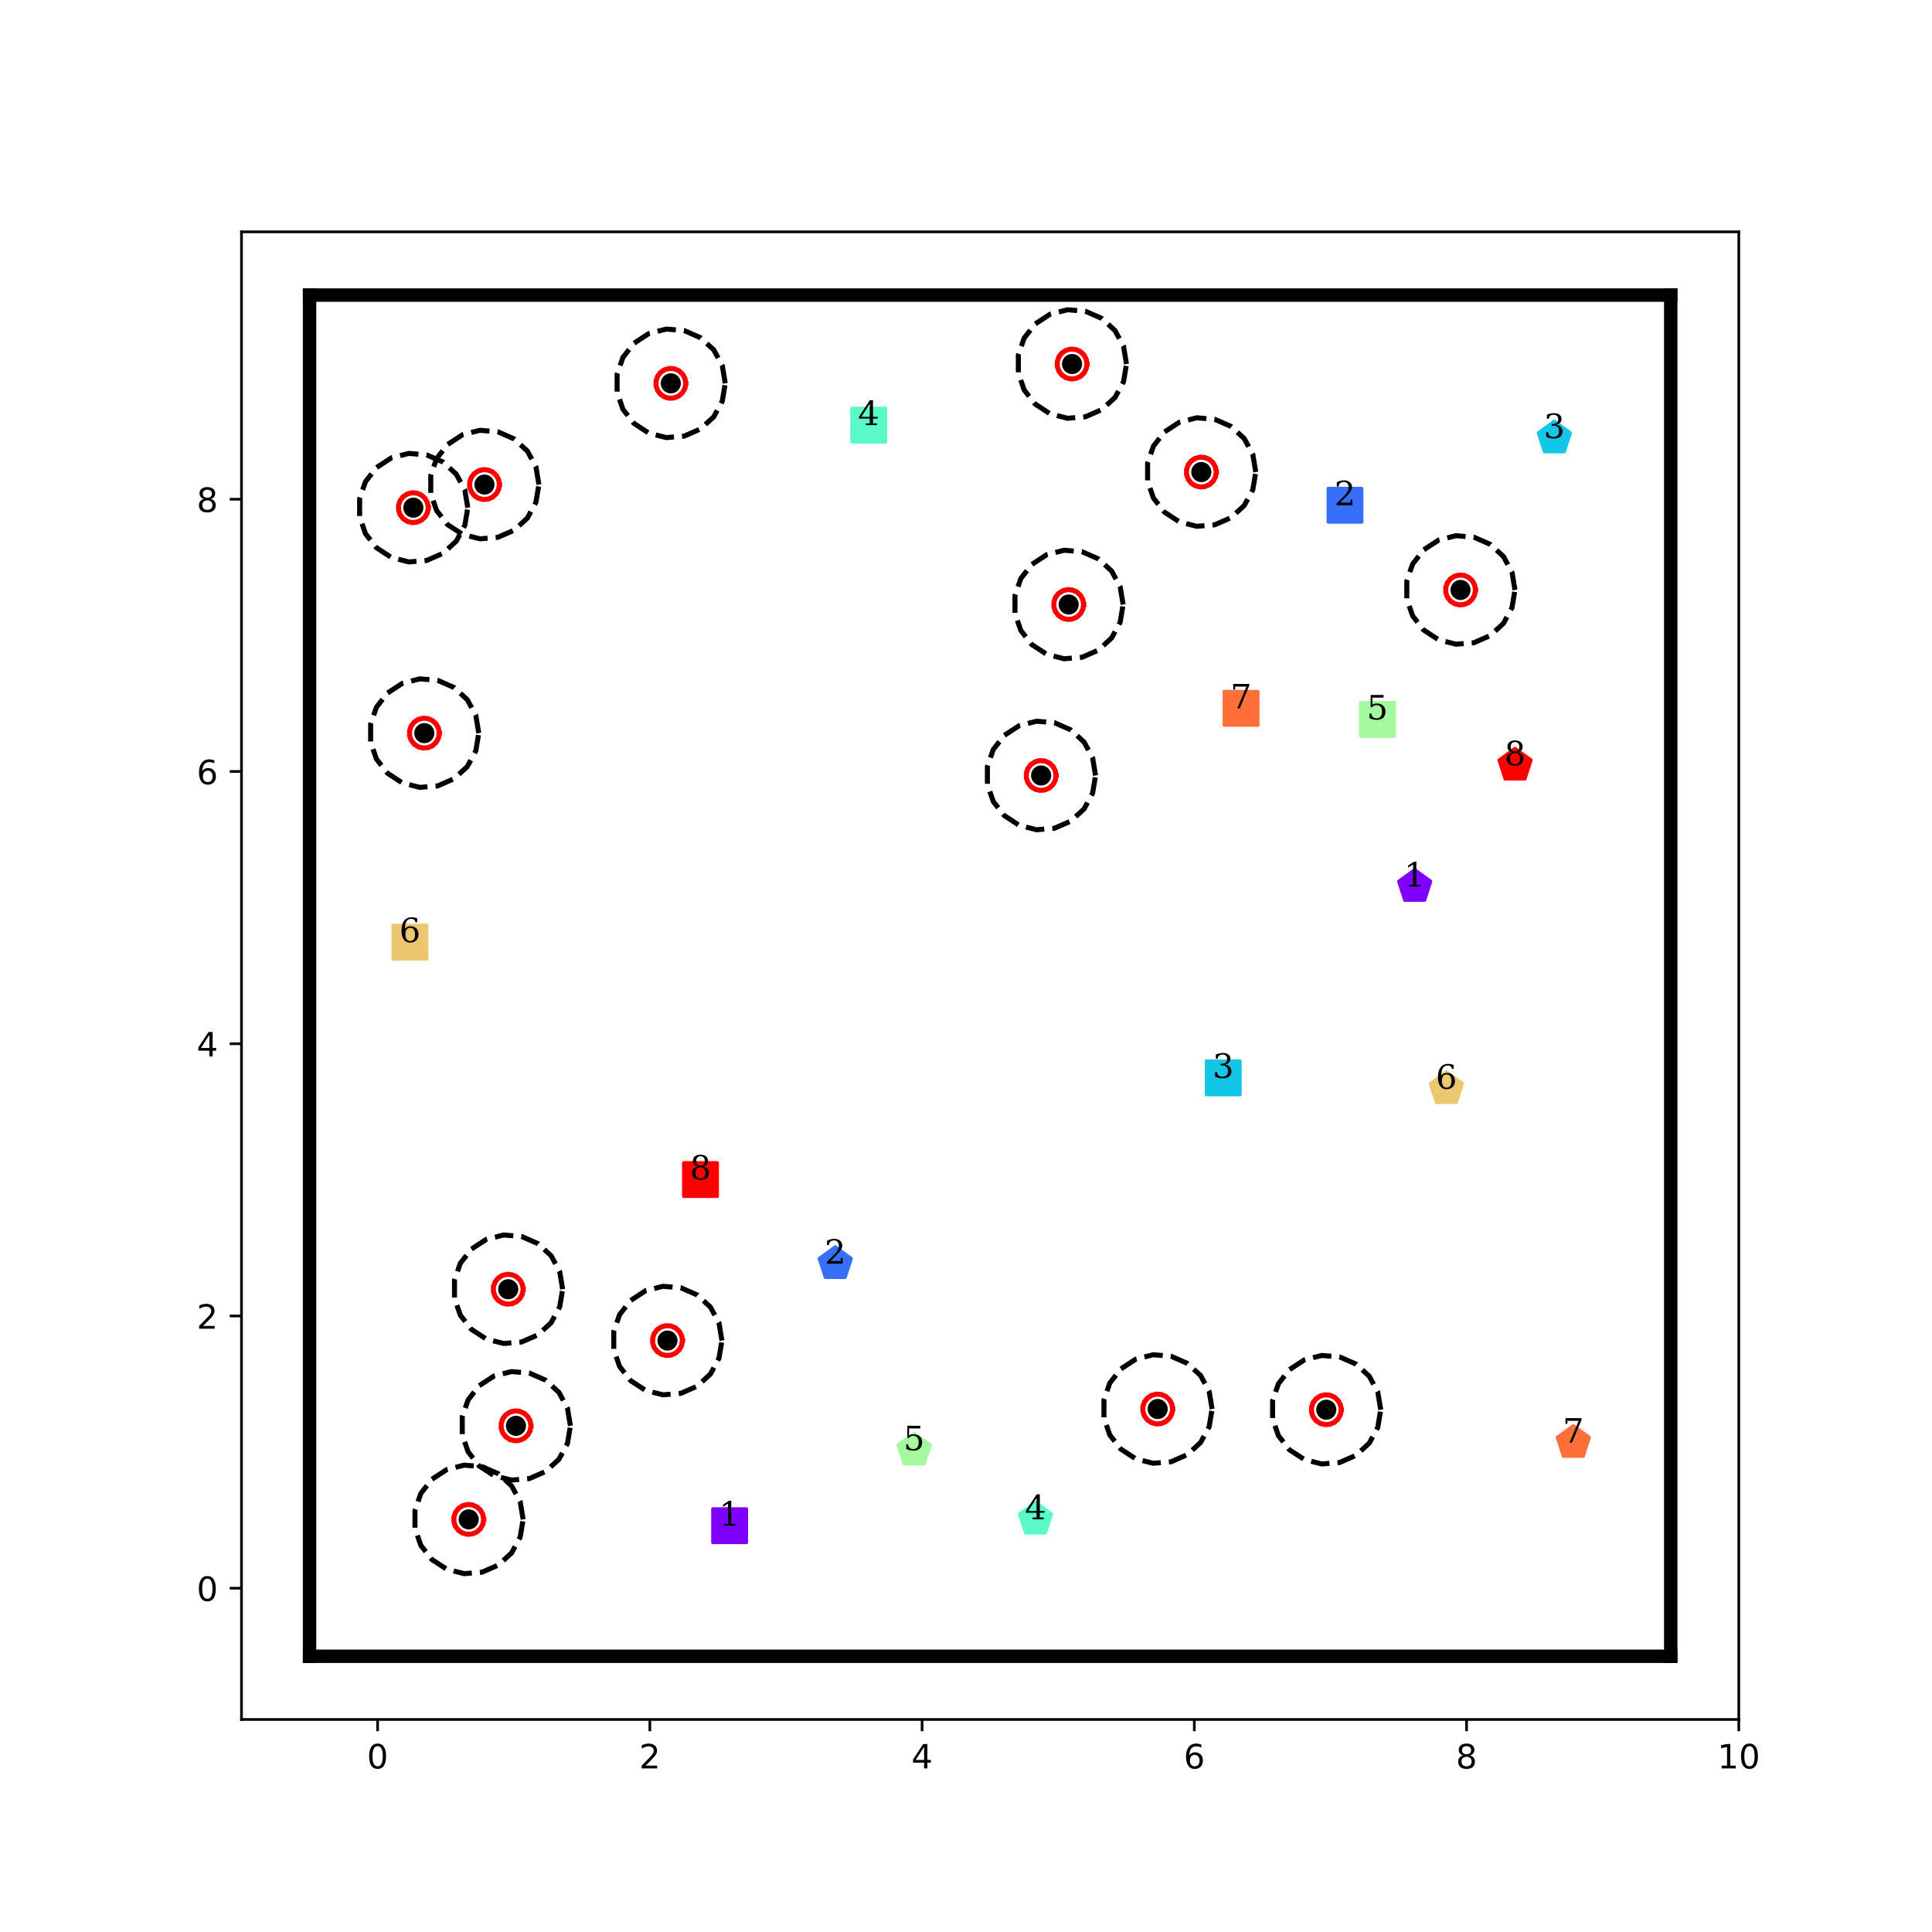 <?xml version="1.0" encoding="utf-8" standalone="no"?>
<!DOCTYPE svg PUBLIC "-//W3C//DTD SVG 1.1//EN"
  "http://www.w3.org/Graphics/SVG/1.1/DTD/svg11.dtd">
<!-- Created with matplotlib (http://matplotlib.org/) -->
<svg height="576pt" version="1.1" viewBox="0 0 576 576" width="576pt" xmlns="http://www.w3.org/2000/svg" xmlns:xlink="http://www.w3.org/1999/xlink">
 <defs>
  <style type="text/css">
*{stroke-linecap:butt;stroke-linejoin:round;}
  </style>
 </defs>
 <g id="figure_1">
  <g id="patch_1">
   <path d="M 0 576 
L 576 576 
L 576 0 
L 0 0 
z
" style="fill:#ffffff;"/>
  </g>
  <g id="axes_1">
   <g id="patch_2">
    <path d="M 72 512.64 
L 518.4 512.64 
L 518.4 69.12 
L 72 69.12 
z
" style="fill:#ffffff;"/>
   </g>
   <g id="matplotlib.axis_1">
    <g id="xtick_1">
     <g id="line2d_1">
      <defs>
       <path d="M 0 0 
L 0 3.5 
" id="m29233fc877" style="stroke:#000000;stroke-width:0.8;"/>
      </defs>
      <g>
       <use style="stroke:#000000;stroke-width:0.8;" x="112.582" xlink:href="#m29233fc877" y="512.64"/>
      </g>
     </g>
     <g id="text_1">
      <!-- 0 -->
      <defs>
       <path d="M 31.781 66.406 
Q 24.172 66.406 20.328 58.906 
Q 16.5 51.422 16.5 36.375 
Q 16.5 21.391 20.328 13.891 
Q 24.172 6.391 31.781 6.391 
Q 39.453 6.391 43.281 13.891 
Q 47.125 21.391 47.125 36.375 
Q 47.125 51.422 43.281 58.906 
Q 39.453 66.406 31.781 66.406 
z
M 31.781 74.219 
Q 44.047 74.219 50.516 64.516 
Q 56.984 54.828 56.984 36.375 
Q 56.984 17.969 50.516 8.266 
Q 44.047 -1.422 31.781 -1.422 
Q 19.531 -1.422 13.062 8.266 
Q 6.594 17.969 6.594 36.375 
Q 6.594 54.828 13.062 64.516 
Q 19.531 74.219 31.781 74.219 
z
" id="DejaVuSans-30"/>
      </defs>
      <g transform="translate(109.401 527.238)scale(0.1 -0.1)">
       <use xlink:href="#DejaVuSans-30"/>
      </g>
     </g>
    </g>
    <g id="xtick_2">
     <g id="line2d_2">
      <g>
       <use style="stroke:#000000;stroke-width:0.8;" x="193.745" xlink:href="#m29233fc877" y="512.64"/>
      </g>
     </g>
     <g id="text_2">
      <!-- 2 -->
      <defs>
       <path d="M 19.188 8.297 
L 53.609 8.297 
L 53.609 0 
L 7.328 0 
L 7.328 8.297 
Q 12.938 14.109 22.625 23.891 
Q 32.328 33.688 34.812 36.531 
Q 39.547 41.844 41.422 45.531 
Q 43.312 49.219 43.312 52.781 
Q 43.312 58.594 39.234 62.25 
Q 35.156 65.922 28.609 65.922 
Q 23.969 65.922 18.812 64.312 
Q 13.672 62.703 7.812 59.422 
L 7.812 69.391 
Q 13.766 71.781 18.938 73 
Q 24.125 74.219 28.422 74.219 
Q 39.75 74.219 46.484 68.547 
Q 53.219 62.891 53.219 53.422 
Q 53.219 48.922 51.531 44.891 
Q 49.859 40.875 45.406 35.406 
Q 44.188 33.984 37.641 27.219 
Q 31.109 20.453 19.188 8.297 
z
" id="DejaVuSans-32"/>
      </defs>
      <g transform="translate(190.564 527.238)scale(0.1 -0.1)">
       <use xlink:href="#DejaVuSans-32"/>
      </g>
     </g>
    </g>
    <g id="xtick_3">
     <g id="line2d_3">
      <g>
       <use style="stroke:#000000;stroke-width:0.8;" x="274.909" xlink:href="#m29233fc877" y="512.64"/>
      </g>
     </g>
     <g id="text_3">
      <!-- 4 -->
      <defs>
       <path d="M 37.797 64.312 
L 12.891 25.391 
L 37.797 25.391 
z
M 35.203 72.906 
L 47.609 72.906 
L 47.609 25.391 
L 58.016 25.391 
L 58.016 17.188 
L 47.609 17.188 
L 47.609 0 
L 37.797 0 
L 37.797 17.188 
L 4.891 17.188 
L 4.891 26.703 
z
" id="DejaVuSans-34"/>
      </defs>
      <g transform="translate(271.728 527.238)scale(0.1 -0.1)">
       <use xlink:href="#DejaVuSans-34"/>
      </g>
     </g>
    </g>
    <g id="xtick_4">
     <g id="line2d_4">
      <g>
       <use style="stroke:#000000;stroke-width:0.8;" x="356.073" xlink:href="#m29233fc877" y="512.64"/>
      </g>
     </g>
     <g id="text_4">
      <!-- 6 -->
      <defs>
       <path d="M 33.016 40.375 
Q 26.375 40.375 22.484 35.828 
Q 18.609 31.297 18.609 23.391 
Q 18.609 15.531 22.484 10.953 
Q 26.375 6.391 33.016 6.391 
Q 39.656 6.391 43.531 10.953 
Q 47.406 15.531 47.406 23.391 
Q 47.406 31.297 43.531 35.828 
Q 39.656 40.375 33.016 40.375 
z
M 52.594 71.297 
L 52.594 62.312 
Q 48.875 64.062 45.094 64.984 
Q 41.312 65.922 37.594 65.922 
Q 27.828 65.922 22.672 59.328 
Q 17.531 52.734 16.797 39.406 
Q 19.672 43.656 24.016 45.922 
Q 28.375 48.188 33.594 48.188 
Q 44.578 48.188 50.953 41.516 
Q 57.328 34.859 57.328 23.391 
Q 57.328 12.156 50.688 5.359 
Q 44.047 -1.422 33.016 -1.422 
Q 20.359 -1.422 13.672 8.266 
Q 6.984 17.969 6.984 36.375 
Q 6.984 53.656 15.188 63.938 
Q 23.391 74.219 37.203 74.219 
Q 40.922 74.219 44.703 73.484 
Q 48.484 72.75 52.594 71.297 
z
" id="DejaVuSans-36"/>
      </defs>
      <g transform="translate(352.891 527.238)scale(0.1 -0.1)">
       <use xlink:href="#DejaVuSans-36"/>
      </g>
     </g>
    </g>
    <g id="xtick_5">
     <g id="line2d_5">
      <g>
       <use style="stroke:#000000;stroke-width:0.8;" x="437.236" xlink:href="#m29233fc877" y="512.64"/>
      </g>
     </g>
     <g id="text_5">
      <!-- 8 -->
      <defs>
       <path d="M 31.781 34.625 
Q 24.75 34.625 20.719 30.859 
Q 16.703 27.094 16.703 20.516 
Q 16.703 13.922 20.719 10.156 
Q 24.75 6.391 31.781 6.391 
Q 38.812 6.391 42.859 10.172 
Q 46.922 13.969 46.922 20.516 
Q 46.922 27.094 42.891 30.859 
Q 38.875 34.625 31.781 34.625 
z
M 21.922 38.812 
Q 15.578 40.375 12.031 44.719 
Q 8.5 49.078 8.5 55.328 
Q 8.5 64.062 14.719 69.141 
Q 20.953 74.219 31.781 74.219 
Q 42.672 74.219 48.875 69.141 
Q 55.078 64.062 55.078 55.328 
Q 55.078 49.078 51.531 44.719 
Q 48 40.375 41.703 38.812 
Q 48.828 37.156 52.797 32.312 
Q 56.781 27.484 56.781 20.516 
Q 56.781 9.906 50.312 4.234 
Q 43.844 -1.422 31.781 -1.422 
Q 19.734 -1.422 13.25 4.234 
Q 6.781 9.906 6.781 20.516 
Q 6.781 27.484 10.781 32.312 
Q 14.797 37.156 21.922 38.812 
z
M 18.312 54.391 
Q 18.312 48.734 21.844 45.562 
Q 25.391 42.391 31.781 42.391 
Q 38.141 42.391 41.719 45.562 
Q 45.312 48.734 45.312 54.391 
Q 45.312 60.062 41.719 63.234 
Q 38.141 66.406 31.781 66.406 
Q 25.391 66.406 21.844 63.234 
Q 18.312 60.062 18.312 54.391 
z
" id="DejaVuSans-38"/>
      </defs>
      <g transform="translate(434.055 527.238)scale(0.1 -0.1)">
       <use xlink:href="#DejaVuSans-38"/>
      </g>
     </g>
    </g>
    <g id="xtick_6">
     <g id="line2d_6">
      <g>
       <use style="stroke:#000000;stroke-width:0.8;" x="518.4" xlink:href="#m29233fc877" y="512.64"/>
      </g>
     </g>
     <g id="text_6">
      <!-- 10 -->
      <defs>
       <path d="M 12.406 8.297 
L 28.516 8.297 
L 28.516 63.922 
L 10.984 60.406 
L 10.984 69.391 
L 28.422 72.906 
L 38.281 72.906 
L 38.281 8.297 
L 54.391 8.297 
L 54.391 0 
L 12.406 0 
z
" id="DejaVuSans-31"/>
      </defs>
      <g transform="translate(512.038 527.238)scale(0.1 -0.1)">
       <use xlink:href="#DejaVuSans-31"/>
       <use x="63.623" xlink:href="#DejaVuSans-30"/>
      </g>
     </g>
    </g>
   </g>
   <g id="matplotlib.axis_2">
    <g id="ytick_1">
     <g id="line2d_7">
      <defs>
       <path d="M 0 0 
L -3.5 0 
" id="mb4dc3b9091" style="stroke:#000000;stroke-width:0.8;"/>
      </defs>
      <g>
       <use style="stroke:#000000;stroke-width:0.8;" x="72" xlink:href="#mb4dc3b9091" y="473.498"/>
      </g>
     </g>
     <g id="text_7">
      <!-- 0 -->
      <g transform="translate(58.638 477.297)scale(0.1 -0.1)">
       <use xlink:href="#DejaVuSans-30"/>
      </g>
     </g>
    </g>
    <g id="ytick_2">
     <g id="line2d_8">
      <g>
       <use style="stroke:#000000;stroke-width:0.8;" x="72" xlink:href="#mb4dc3b9091" y="392.335"/>
      </g>
     </g>
     <g id="text_8">
      <!-- 2 -->
      <g transform="translate(58.638 396.134)scale(0.1 -0.1)">
       <use xlink:href="#DejaVuSans-32"/>
      </g>
     </g>
    </g>
    <g id="ytick_3">
     <g id="line2d_9">
      <g>
       <use style="stroke:#000000;stroke-width:0.8;" x="72" xlink:href="#mb4dc3b9091" y="311.171"/>
      </g>
     </g>
     <g id="text_9">
      <!-- 4 -->
      <g transform="translate(58.638 314.97)scale(0.1 -0.1)">
       <use xlink:href="#DejaVuSans-34"/>
      </g>
     </g>
    </g>
    <g id="ytick_4">
     <g id="line2d_10">
      <g>
       <use style="stroke:#000000;stroke-width:0.8;" x="72" xlink:href="#mb4dc3b9091" y="230.007"/>
      </g>
     </g>
     <g id="text_10">
      <!-- 6 -->
      <g transform="translate(58.638 233.806)scale(0.1 -0.1)">
       <use xlink:href="#DejaVuSans-36"/>
      </g>
     </g>
    </g>
    <g id="ytick_5">
     <g id="line2d_11">
      <g>
       <use style="stroke:#000000;stroke-width:0.8;" x="72" xlink:href="#mb4dc3b9091" y="148.844"/>
      </g>
     </g>
     <g id="text_11">
      <!-- 8 -->
      <g transform="translate(58.638 152.643)scale(0.1 -0.1)">
       <use xlink:href="#DejaVuSans-38"/>
      </g>
     </g>
    </g>
   </g>
   <g id="line2d_12">
    <path clip-path="url(#p5d2de3fdf5)" d="M 217.527 454.865 
" style="fill:none;stroke:#1f77b4;stroke-linecap:square;stroke-width:1.5;"/>
    <defs>
     <path d="M -5 5 
L 5 5 
L 5 -5 
L -5 -5 
z
" id="mb8a952e48b" style="stroke:#8000ff;stroke-linejoin:miter;"/>
    </defs>
    <g clip-path="url(#p5d2de3fdf5)">
     <use style="fill:#8000ff;stroke:#8000ff;stroke-linejoin:miter;" x="217.527" xlink:href="#mb8a952e48b" y="454.865"/>
    </g>
   </g>
   <g id="line2d_13">
    <path clip-path="url(#p5d2de3fdf5)" d="M 421.776 264.313 
" style="fill:none;stroke:#ff7f0e;stroke-linecap:square;stroke-width:1.5;"/>
    <defs>
     <path d="M 0 -5 
L -4.755 -1.545 
L -2.939 4.045 
L 2.939 4.045 
L 4.755 -1.545 
z
" id="m1be5477cbf" style="stroke:#8000ff;stroke-linejoin:miter;"/>
    </defs>
    <g clip-path="url(#p5d2de3fdf5)">
     <use style="fill:#8000ff;stroke:#8000ff;stroke-linejoin:miter;" x="421.776" xlink:href="#m1be5477cbf" y="264.313"/>
    </g>
   </g>
   <g id="line2d_14">
    <path clip-path="url(#p5d2de3fdf5)" d="M 400.995 150.636 
" style="fill:none;stroke:#2ca02c;stroke-linecap:square;stroke-width:1.5;"/>
    <defs>
     <path d="M -5 5 
L 5 5 
L 5 -5 
L -5 -5 
z
" id="m587dfdac7c" style="stroke:#376ff9;stroke-linejoin:miter;"/>
    </defs>
    <g clip-path="url(#p5d2de3fdf5)">
     <use style="fill:#376ff9;stroke:#376ff9;stroke-linejoin:miter;" x="400.995" xlink:href="#m587dfdac7c" y="150.636"/>
    </g>
   </g>
   <g id="line2d_15">
    <path clip-path="url(#p5d2de3fdf5)" d="M 249.02 376.762 
" style="fill:none;stroke:#d62728;stroke-linecap:square;stroke-width:1.5;"/>
    <defs>
     <path d="M 0 -5 
L -4.755 -1.545 
L -2.939 4.045 
L 2.939 4.045 
L 4.755 -1.545 
z
" id="m0296d4be4f" style="stroke:#376ff9;stroke-linejoin:miter;"/>
    </defs>
    <g clip-path="url(#p5d2de3fdf5)">
     <use style="fill:#376ff9;stroke:#376ff9;stroke-linejoin:miter;" x="249.02" xlink:href="#m0296d4be4f" y="376.762"/>
    </g>
   </g>
   <g id="line2d_16">
    <path clip-path="url(#p5d2de3fdf5)" d="M 364.691 321.354 
" style="fill:none;stroke:#9467bd;stroke-linecap:square;stroke-width:1.5;"/>
    <defs>
     <path d="M -5 5 
L 5 5 
L 5 -5 
L -5 -5 
z
" id="m4cbb6985a1" style="stroke:#12c7e6;stroke-linejoin:miter;"/>
    </defs>
    <g clip-path="url(#p5d2de3fdf5)">
     <use style="fill:#12c7e6;stroke:#12c7e6;stroke-linejoin:miter;" x="364.691" xlink:href="#m4cbb6985a1" y="321.354"/>
    </g>
   </g>
   <g id="line2d_17">
    <path clip-path="url(#p5d2de3fdf5)" d="M 463.408 130.602 
" style="fill:none;stroke:#8c564b;stroke-linecap:square;stroke-width:1.5;"/>
    <defs>
     <path d="M 0 -5 
L -4.755 -1.545 
L -2.939 4.045 
L 2.939 4.045 
L 4.755 -1.545 
z
" id="md9ae95258f" style="stroke:#12c7e6;stroke-linejoin:miter;"/>
    </defs>
    <g clip-path="url(#p5d2de3fdf5)">
     <use style="fill:#12c7e6;stroke:#12c7e6;stroke-linejoin:miter;" x="463.408" xlink:href="#md9ae95258f" y="130.602"/>
    </g>
   </g>
   <g id="line2d_18">
    <path clip-path="url(#p5d2de3fdf5)" d="M 258.989 126.748 
" style="fill:none;stroke:#e377c2;stroke-linecap:square;stroke-width:1.5;"/>
    <defs>
     <path d="M -5 5 
L 5 5 
L 5 -5 
L -5 -5 
z
" id="mf37c577d45" style="stroke:#5bf9c7;stroke-linejoin:miter;"/>
    </defs>
    <g clip-path="url(#p5d2de3fdf5)">
     <use style="fill:#5bf9c7;stroke:#5bf9c7;stroke-linejoin:miter;" x="258.989" xlink:href="#mf37c577d45" y="126.748"/>
    </g>
   </g>
   <g id="line2d_19">
    <path clip-path="url(#p5d2de3fdf5)" d="M 308.723 452.946 
" style="fill:none;stroke:#7f7f7f;stroke-linecap:square;stroke-width:1.5;"/>
    <defs>
     <path d="M 0 -5 
L -4.755 -1.545 
L -2.939 4.045 
L 2.939 4.045 
L 4.755 -1.545 
z
" id="me410b66d1d" style="stroke:#5bf9c7;stroke-linejoin:miter;"/>
    </defs>
    <g clip-path="url(#p5d2de3fdf5)">
     <use style="fill:#5bf9c7;stroke:#5bf9c7;stroke-linejoin:miter;" x="308.723" xlink:href="#me410b66d1d" y="452.946"/>
    </g>
   </g>
   <g id="line2d_20">
    <path clip-path="url(#p5d2de3fdf5)" d="M 410.652 214.486 
" style="fill:none;stroke:#bcbd22;stroke-linecap:square;stroke-width:1.5;"/>
    <defs>
     <path d="M -5 5 
L 5 5 
L 5 -5 
L -5 -5 
z
" id="m2038ef4ee0" style="stroke:#a4f99f;stroke-linejoin:miter;"/>
    </defs>
    <g clip-path="url(#p5d2de3fdf5)">
     <use style="fill:#a4f99f;stroke:#a4f99f;stroke-linejoin:miter;" x="410.652" xlink:href="#m2038ef4ee0" y="214.486"/>
    </g>
   </g>
   <g id="line2d_21">
    <path clip-path="url(#p5d2de3fdf5)" d="M 272.519 432.356 
" style="fill:none;stroke:#17becf;stroke-linecap:square;stroke-width:1.5;"/>
    <defs>
     <path d="M 0 -5 
L -4.755 -1.545 
L -2.939 4.045 
L 2.939 4.045 
L 4.755 -1.545 
z
" id="m0a55c7be3f" style="stroke:#a4f99f;stroke-linejoin:miter;"/>
    </defs>
    <g clip-path="url(#p5d2de3fdf5)">
     <use style="fill:#a4f99f;stroke:#a4f99f;stroke-linejoin:miter;" x="272.519" xlink:href="#m0a55c7be3f" y="432.356"/>
    </g>
   </g>
   <g id="line2d_22">
    <path clip-path="url(#p5d2de3fdf5)" d="M 122.22 280.89 
" style="fill:none;stroke:#1f77b4;stroke-linecap:square;stroke-width:1.5;"/>
    <defs>
     <path d="M -5 5 
L 5 5 
L 5 -5 
L -5 -5 
z
" id="mb603691444" style="stroke:#edc76f;stroke-linejoin:miter;"/>
    </defs>
    <g clip-path="url(#p5d2de3fdf5)">
     <use style="fill:#edc76f;stroke:#edc76f;stroke-linejoin:miter;" x="122.22" xlink:href="#mb603691444" y="280.89"/>
    </g>
   </g>
   <g id="line2d_23">
    <path clip-path="url(#p5d2de3fdf5)" d="M 431.216 324.599 
" style="fill:none;stroke:#ff7f0e;stroke-linecap:square;stroke-width:1.5;"/>
    <defs>
     <path d="M 0 -5 
L -4.755 -1.545 
L -2.939 4.045 
L 2.939 4.045 
L 4.755 -1.545 
z
" id="m780cdf899f" style="stroke:#edc76f;stroke-linejoin:miter;"/>
    </defs>
    <g clip-path="url(#p5d2de3fdf5)">
     <use style="fill:#edc76f;stroke:#edc76f;stroke-linejoin:miter;" x="431.216" xlink:href="#m780cdf899f" y="324.599"/>
    </g>
   </g>
   <g id="line2d_24">
    <path clip-path="url(#p5d2de3fdf5)" d="M 370.007 211.189 
" style="fill:none;stroke:#2ca02c;stroke-linecap:square;stroke-width:1.5;"/>
    <defs>
     <path d="M -5 5 
L 5 5 
L 5 -5 
L -5 -5 
z
" id="maa2c5e3f59" style="stroke:#ff6f39;stroke-linejoin:miter;"/>
    </defs>
    <g clip-path="url(#p5d2de3fdf5)">
     <use style="fill:#ff6f39;stroke:#ff6f39;stroke-linejoin:miter;" x="370.007" xlink:href="#maa2c5e3f59" y="211.189"/>
    </g>
   </g>
   <g id="line2d_25">
    <path clip-path="url(#p5d2de3fdf5)" d="M 469.064 430.085 
" style="fill:none;stroke:#d62728;stroke-linecap:square;stroke-width:1.5;"/>
    <defs>
     <path d="M 0 -5 
L -4.755 -1.545 
L -2.939 4.045 
L 2.939 4.045 
L 4.755 -1.545 
z
" id="m7c8c160b7a" style="stroke:#ff6f39;stroke-linejoin:miter;"/>
    </defs>
    <g clip-path="url(#p5d2de3fdf5)">
     <use style="fill:#ff6f39;stroke:#ff6f39;stroke-linejoin:miter;" x="469.064" xlink:href="#m7c8c160b7a" y="430.085"/>
    </g>
   </g>
   <g id="line2d_26">
    <path clip-path="url(#p5d2de3fdf5)" d="M 208.842 351.671 
" style="fill:none;stroke:#9467bd;stroke-linecap:square;stroke-width:1.5;"/>
    <defs>
     <path d="M -5 5 
L 5 5 
L 5 -5 
L -5 -5 
z
" id="mc9d92ff3ae" style="stroke:#ff0000;stroke-linejoin:miter;"/>
    </defs>
    <g clip-path="url(#p5d2de3fdf5)">
     <use style="fill:#ff0000;stroke:#ff0000;stroke-linejoin:miter;" x="208.842" xlink:href="#mc9d92ff3ae" y="351.671"/>
    </g>
   </g>
   <g id="line2d_27">
    <path clip-path="url(#p5d2de3fdf5)" d="M 451.687 228.162 
" style="fill:none;stroke:#8c564b;stroke-linecap:square;stroke-width:1.5;"/>
    <defs>
     <path d="M 0 -5 
L -4.755 -1.545 
L -2.939 4.045 
L 2.939 4.045 
L 4.755 -1.545 
z
" id="m510f90e2d0" style="stroke:#ff0000;stroke-linejoin:miter;"/>
    </defs>
    <g clip-path="url(#p5d2de3fdf5)">
     <use style="fill:#ff0000;stroke:#ff0000;stroke-linejoin:miter;" x="451.687" xlink:href="#m510f90e2d0" y="228.162"/>
    </g>
   </g>
   <g id="line2d_28">
    <defs>
     <path d="M 0 2.5 
C 0.663 2.5 1.299 2.237 1.768 1.768 
C 2.237 1.299 2.5 0.663 2.5 0 
C 2.5 -0.663 2.237 -1.299 1.768 -1.768 
C 1.299 -2.237 0.663 -2.5 0 -2.5 
C -0.663 -2.5 -1.299 -2.237 -1.768 -1.768 
C -2.237 -1.299 -2.5 -0.663 -2.5 0 
C -2.5 0.663 -2.237 1.299 -1.768 1.768 
C -1.299 2.237 -0.663 2.5 0 2.5 
z
" id="mda3f3a9d03" style="stroke:#000000;"/>
    </defs>
    <g clip-path="url(#p5d2de3fdf5)">
     <use style="stroke:#000000;" x="151.511" xlink:href="#mda3f3a9d03" y="384.365"/>
     <use style="stroke:#000000;" x="345.14" xlink:href="#mda3f3a9d03" y="420.078"/>
     <use style="stroke:#000000;" x="310.393" xlink:href="#mda3f3a9d03" y="231.201"/>
     <use style="stroke:#000000;" x="318.611" xlink:href="#mda3f3a9d03" y="180.225"/>
     <use style="stroke:#000000;" x="435.432" xlink:href="#mda3f3a9d03" y="175.887"/>
     <use style="stroke:#000000;" x="139.734" xlink:href="#mda3f3a9d03" y="452.99"/>
     <use style="stroke:#000000;" x="153.828" xlink:href="#mda3f3a9d03" y="425.092"/>
     <use style="stroke:#000000;" x="319.616" xlink:href="#mda3f3a9d03" y="108.525"/>
     <use style="stroke:#000000;" x="199" xlink:href="#mda3f3a9d03" y="399.671"/>
     <use style="stroke:#000000;" x="144.433" xlink:href="#mda3f3a9d03" y="144.466"/>
     <use style="stroke:#000000;" x="126.508" xlink:href="#mda3f3a9d03" y="218.571"/>
     <use style="stroke:#000000;" x="395.414" xlink:href="#mda3f3a9d03" y="420.287"/>
     <use style="stroke:#000000;" x="358.153" xlink:href="#mda3f3a9d03" y="140.736"/>
     <use style="stroke:#000000;" x="123.229" xlink:href="#mda3f3a9d03" y="151.355"/>
     <use style="stroke:#000000;" x="199.991" xlink:href="#mda3f3a9d03" y="114.287"/>
    </g>
   </g>
   <g id="line2d_29">
    <path clip-path="url(#p5d2de3fdf5)" d="M 167.744 384.365 
L 166.864 379.094 
L 164.321 374.394 
L 160.389 370.775 
L 155.496 368.629 
L 150.171 368.188 
L 144.99 369.499 
L 140.517 372.422 
L 137.235 376.639 
L 135.5 381.693 
L 135.5 387.037 
L 137.235 392.091 
L 140.517 396.308 
L 144.99 399.23 
L 150.171 400.542 
L 155.496 400.101 
L 160.389 397.954 
L 164.321 394.335 
L 166.864 389.636 
L 167.744 384.365 
" style="fill:none;stroke:#000000;stroke-dasharray:5.55,2.4;stroke-dashoffset:0;stroke-width:1.5;"/>
   </g>
   <g id="line2d_30">
    <path clip-path="url(#p5d2de3fdf5)" d="M 155.975 384.365 
L 155.733 382.915 
L 155.034 381.623 
L 153.953 380.628 
L 152.607 380.037 
L 151.142 379.916 
L 149.718 380.277 
L 148.488 381.081 
L 147.585 382.24 
L 147.108 383.63 
L 147.108 385.1 
L 147.585 386.489 
L 148.488 387.649 
L 149.718 388.453 
L 151.142 388.814 
L 152.607 388.692 
L 153.953 388.102 
L 155.034 387.107 
L 155.733 385.814 
L 155.975 384.365 
" style="fill:none;stroke:#ff0000;stroke-linecap:square;stroke-width:1.5;"/>
   </g>
   <g id="line2d_31">
    <path clip-path="url(#p5d2de3fdf5)" d="M 361.373 420.078 
L 360.493 414.807 
L 357.95 410.108 
L 354.018 406.489 
L 349.125 404.342 
L 343.799 403.901 
L 338.619 405.213 
L 334.146 408.135 
L 330.864 412.352 
L 329.129 417.406 
L 329.129 422.75 
L 330.864 427.804 
L 334.146 432.021 
L 338.619 434.944 
L 343.799 436.256 
L 349.125 435.814 
L 354.018 433.668 
L 357.95 430.049 
L 360.493 425.349 
L 361.373 420.078 
" style="fill:none;stroke:#000000;stroke-dasharray:5.55,2.4;stroke-dashoffset:0;stroke-width:1.5;"/>
   </g>
   <g id="line2d_32">
    <path clip-path="url(#p5d2de3fdf5)" d="M 349.604 420.078 
L 349.362 418.629 
L 348.663 417.336 
L 347.581 416.341 
L 346.236 415.751 
L 344.771 415.629 
L 343.347 415.99 
L 342.117 416.794 
L 341.214 417.954 
L 340.737 419.343 
L 340.737 420.813 
L 341.214 422.203 
L 342.117 423.363 
L 343.347 424.166 
L 344.771 424.527 
L 346.236 424.406 
L 347.581 423.815 
L 348.663 422.82 
L 349.362 421.528 
L 349.604 420.078 
" style="fill:none;stroke:#ff0000;stroke-linecap:square;stroke-width:1.5;"/>
   </g>
   <g id="line2d_33">
    <path clip-path="url(#p5d2de3fdf5)" d="M 326.626 231.201 
L 325.746 225.93 
L 323.203 221.231 
L 319.271 217.612 
L 314.378 215.465 
L 309.052 215.024 
L 303.872 216.336 
L 299.399 219.258 
L 296.117 223.475 
L 294.382 228.529 
L 294.382 233.873 
L 296.117 238.927 
L 299.399 243.144 
L 303.872 246.067 
L 309.052 247.378 
L 314.378 246.937 
L 319.271 244.791 
L 323.203 241.171 
L 325.746 236.472 
L 326.626 231.201 
" style="fill:none;stroke:#000000;stroke-dasharray:5.55,2.4;stroke-dashoffset:0;stroke-width:1.5;"/>
   </g>
   <g id="line2d_34">
    <path clip-path="url(#p5d2de3fdf5)" d="M 314.857 231.201 
L 314.615 229.752 
L 313.916 228.459 
L 312.835 227.464 
L 311.489 226.874 
L 310.024 226.752 
L 308.6 227.113 
L 307.37 227.917 
L 306.467 229.076 
L 305.99 230.466 
L 305.99 231.936 
L 306.467 233.326 
L 307.37 234.485 
L 308.6 235.289 
L 310.024 235.65 
L 311.489 235.528 
L 312.835 234.938 
L 313.916 233.943 
L 314.615 232.651 
L 314.857 231.201 
" style="fill:none;stroke:#ff0000;stroke-linecap:square;stroke-width:1.5;"/>
   </g>
   <g id="line2d_35">
    <path clip-path="url(#p5d2de3fdf5)" d="M 334.844 180.225 
L 333.964 174.954 
L 331.421 170.254 
L 327.489 166.635 
L 322.596 164.489 
L 317.27 164.047 
L 312.09 165.359 
L 307.617 168.282 
L 304.335 172.499 
L 302.599 177.553 
L 302.599 182.897 
L 304.335 187.951 
L 307.617 192.168 
L 312.09 195.09 
L 317.27 196.402 
L 322.596 195.961 
L 327.489 193.814 
L 331.421 190.195 
L 333.964 185.495 
L 334.844 180.225 
" style="fill:none;stroke:#000000;stroke-dasharray:5.55,2.4;stroke-dashoffset:0;stroke-width:1.5;"/>
   </g>
   <g id="line2d_36">
    <path clip-path="url(#p5d2de3fdf5)" d="M 323.075 180.225 
L 322.833 178.775 
L 322.134 177.483 
L 321.052 176.488 
L 319.707 175.897 
L 318.242 175.776 
L 316.818 176.137 
L 315.587 176.94 
L 314.685 178.1 
L 314.208 179.49 
L 314.208 180.959 
L 314.685 182.349 
L 315.587 183.509 
L 316.818 184.313 
L 318.242 184.673 
L 319.707 184.552 
L 321.052 183.962 
L 322.134 182.967 
L 322.833 181.674 
L 323.075 180.225 
" style="fill:none;stroke:#ff0000;stroke-linecap:square;stroke-width:1.5;"/>
   </g>
   <g id="line2d_37">
    <path clip-path="url(#p5d2de3fdf5)" d="M 451.665 175.887 
L 450.786 170.617 
L 448.242 165.917 
L 444.311 162.298 
L 439.417 160.151 
L 434.092 159.71 
L 428.912 161.022 
L 424.438 163.945 
L 421.156 168.161 
L 419.421 173.216 
L 419.421 178.559 
L 421.156 183.613 
L 424.438 187.83 
L 428.912 190.753 
L 434.092 192.065 
L 439.417 191.623 
L 444.311 189.477 
L 448.242 185.858 
L 450.786 181.158 
L 451.665 175.887 
" style="fill:none;stroke:#000000;stroke-dasharray:5.55,2.4;stroke-dashoffset:0;stroke-width:1.5;"/>
   </g>
   <g id="line2d_38">
    <path clip-path="url(#p5d2de3fdf5)" d="M 439.896 175.887 
L 439.655 174.438 
L 438.955 173.146 
L 437.874 172.15 
L 436.528 171.56 
L 435.064 171.439 
L 433.639 171.799 
L 432.409 172.603 
L 431.506 173.763 
L 431.029 175.153 
L 431.029 176.622 
L 431.506 178.012 
L 432.409 179.172 
L 433.639 179.975 
L 435.064 180.336 
L 436.528 180.215 
L 437.874 179.625 
L 438.955 178.629 
L 439.655 177.337 
L 439.896 175.887 
" style="fill:none;stroke:#ff0000;stroke-linecap:square;stroke-width:1.5;"/>
   </g>
   <g id="line2d_39">
    <path clip-path="url(#p5d2de3fdf5)" d="M 155.966 452.99 
L 155.087 447.719 
L 152.544 443.019 
L 148.612 439.4 
L 143.719 437.254 
L 138.393 436.812 
L 133.213 438.124 
L 128.739 441.047 
L 125.457 445.264 
L 123.722 450.318 
L 123.722 455.662 
L 125.457 460.716 
L 128.739 464.933 
L 133.213 467.855 
L 138.393 469.167 
L 143.719 468.726 
L 148.612 466.579 
L 152.544 462.96 
L 155.087 458.26 
L 155.966 452.99 
" style="fill:none;stroke:#000000;stroke-dasharray:5.55,2.4;stroke-dashoffset:0;stroke-width:1.5;"/>
   </g>
   <g id="line2d_40">
    <path clip-path="url(#p5d2de3fdf5)" d="M 144.198 452.99 
L 143.956 451.54 
L 143.256 450.248 
L 142.175 449.253 
L 140.829 448.662 
L 139.365 448.541 
L 137.94 448.902 
L 136.71 449.705 
L 135.808 450.865 
L 135.33 452.255 
L 135.33 453.724 
L 135.808 455.114 
L 136.71 456.274 
L 137.94 457.078 
L 139.365 457.438 
L 140.829 457.317 
L 142.175 456.727 
L 143.256 455.732 
L 143.956 454.439 
L 144.198 452.99 
" style="fill:none;stroke:#ff0000;stroke-linecap:square;stroke-width:1.5;"/>
   </g>
   <g id="line2d_41">
    <path clip-path="url(#p5d2de3fdf5)" d="M 170.06 425.092 
L 169.181 419.821 
L 166.638 415.122 
L 162.706 411.503 
L 157.813 409.356 
L 152.487 408.915 
L 147.307 410.227 
L 142.834 413.149 
L 139.552 417.366 
L 137.816 422.42 
L 137.816 427.764 
L 139.552 432.818 
L 142.834 437.035 
L 147.307 439.958 
L 152.487 441.269 
L 157.813 440.828 
L 162.706 438.682 
L 166.638 435.063 
L 169.181 430.363 
L 170.06 425.092 
" style="fill:none;stroke:#000000;stroke-dasharray:5.55,2.4;stroke-dashoffset:0;stroke-width:1.5;"/>
   </g>
   <g id="line2d_42">
    <path clip-path="url(#p5d2de3fdf5)" d="M 158.292 425.092 
L 158.05 423.643 
L 157.35 422.35 
L 156.269 421.355 
L 154.924 420.765 
L 153.459 420.643 
L 152.035 421.004 
L 150.804 421.808 
L 149.902 422.968 
L 149.425 424.357 
L 149.425 425.827 
L 149.902 427.217 
L 150.804 428.376 
L 152.035 429.18 
L 153.459 429.541 
L 154.924 429.42 
L 156.269 428.829 
L 157.35 427.834 
L 158.05 426.542 
L 158.292 425.092 
" style="fill:none;stroke:#ff0000;stroke-linecap:square;stroke-width:1.5;"/>
   </g>
   <g id="line2d_43">
    <path clip-path="url(#p5d2de3fdf5)" d="M 335.848 108.525 
L 334.969 103.254 
L 332.426 98.555 
L 328.494 94.935 
L 323.601 92.789 
L 318.275 92.348 
L 313.095 93.659 
L 308.622 96.582 
L 305.339 100.799 
L 303.604 105.853 
L 303.604 111.197 
L 305.339 116.251 
L 308.622 120.468 
L 313.095 123.39 
L 318.275 124.702 
L 323.601 124.261 
L 328.494 122.114 
L 332.426 118.495 
L 334.969 113.796 
L 335.848 108.525 
" style="fill:none;stroke:#000000;stroke-dasharray:5.55,2.4;stroke-dashoffset:0;stroke-width:1.5;"/>
   </g>
   <g id="line2d_44">
    <path clip-path="url(#p5d2de3fdf5)" d="M 324.08 108.525 
L 323.838 107.075 
L 323.138 105.783 
L 322.057 104.788 
L 320.712 104.197 
L 319.247 104.076 
L 317.823 104.437 
L 316.592 105.241 
L 315.69 106.4 
L 315.213 107.79 
L 315.213 109.26 
L 315.69 110.65 
L 316.592 111.809 
L 317.823 112.613 
L 319.247 112.974 
L 320.712 112.852 
L 322.057 112.262 
L 323.138 111.267 
L 323.838 109.974 
L 324.08 108.525 
" style="fill:none;stroke:#ff0000;stroke-linecap:square;stroke-width:1.5;"/>
   </g>
   <g id="line2d_45">
    <path clip-path="url(#p5d2de3fdf5)" d="M 215.233 399.671 
L 214.353 394.4 
L 211.81 389.701 
L 207.879 386.081 
L 202.985 383.935 
L 197.66 383.494 
L 192.479 384.805 
L 188.006 387.728 
L 184.724 391.945 
L 182.989 396.999 
L 182.989 402.343 
L 184.724 407.397 
L 188.006 411.614 
L 192.479 414.536 
L 197.66 415.848 
L 202.985 415.407 
L 207.879 413.26 
L 211.81 409.641 
L 214.353 404.942 
L 215.233 399.671 
" style="fill:none;stroke:#000000;stroke-dasharray:5.55,2.4;stroke-dashoffset:0;stroke-width:1.5;"/>
   </g>
   <g id="line2d_46">
    <path clip-path="url(#p5d2de3fdf5)" d="M 203.464 399.671 
L 203.222 398.221 
L 202.523 396.929 
L 201.442 395.934 
L 200.096 395.343 
L 198.631 395.222 
L 197.207 395.583 
L 195.977 396.387 
L 195.074 397.546 
L 194.597 398.936 
L 194.597 400.406 
L 195.074 401.796 
L 195.977 402.955 
L 197.207 403.759 
L 198.631 404.12 
L 200.096 403.998 
L 201.442 403.408 
L 202.523 402.413 
L 203.222 401.12 
L 203.464 399.671 
" style="fill:none;stroke:#ff0000;stroke-linecap:square;stroke-width:1.5;"/>
   </g>
   <g id="line2d_47">
    <path clip-path="url(#p5d2de3fdf5)" d="M 160.666 144.466 
L 159.787 139.195 
L 157.243 134.496 
L 153.312 130.877 
L 148.418 128.73 
L 143.093 128.289 
L 137.913 129.601 
L 133.439 132.523 
L 130.157 136.74 
L 128.422 141.794 
L 128.422 147.138 
L 130.157 152.192 
L 133.439 156.409 
L 137.913 159.332 
L 143.093 160.643 
L 148.418 160.202 
L 153.312 158.056 
L 157.243 154.436 
L 159.787 149.737 
L 160.666 144.466 
" style="fill:none;stroke:#000000;stroke-dasharray:5.55,2.4;stroke-dashoffset:0;stroke-width:1.5;"/>
   </g>
   <g id="line2d_48">
    <path clip-path="url(#p5d2de3fdf5)" d="M 148.897 144.466 
L 148.655 143.017 
L 147.956 141.724 
L 146.875 140.729 
L 145.529 140.139 
L 144.065 140.017 
L 142.64 140.378 
L 141.41 141.182 
L 140.507 142.341 
L 140.03 143.731 
L 140.03 145.201 
L 140.507 146.591 
L 141.41 147.75 
L 142.64 148.554 
L 144.065 148.915 
L 145.529 148.793 
L 146.875 148.203 
L 147.956 147.208 
L 148.655 145.915 
L 148.897 144.466 
" style="fill:none;stroke:#ff0000;stroke-linecap:square;stroke-width:1.5;"/>
   </g>
   <g id="line2d_49">
    <path clip-path="url(#p5d2de3fdf5)" d="M 142.741 218.571 
L 141.861 213.301 
L 139.318 208.601 
L 135.387 204.982 
L 130.493 202.835 
L 125.168 202.394 
L 119.988 203.706 
L 115.514 206.629 
L 112.232 210.846 
L 110.497 215.9 
L 110.497 221.243 
L 112.232 226.297 
L 115.514 230.514 
L 119.988 233.437 
L 125.168 234.749 
L 130.493 234.307 
L 135.387 232.161 
L 139.318 228.542 
L 141.861 223.842 
L 142.741 218.571 
" style="fill:none;stroke:#000000;stroke-dasharray:5.55,2.4;stroke-dashoffset:0;stroke-width:1.5;"/>
   </g>
   <g id="line2d_50">
    <path clip-path="url(#p5d2de3fdf5)" d="M 130.972 218.571 
L 130.73 217.122 
L 130.031 215.83 
L 128.95 214.834 
L 127.604 214.244 
L 126.14 214.123 
L 124.715 214.483 
L 123.485 215.287 
L 122.582 216.447 
L 122.105 217.837 
L 122.105 219.306 
L 122.582 220.696 
L 123.485 221.856 
L 124.715 222.659 
L 126.14 223.02 
L 127.604 222.899 
L 128.95 222.309 
L 130.031 221.313 
L 130.73 220.021 
L 130.972 218.571 
" style="fill:none;stroke:#ff0000;stroke-linecap:square;stroke-width:1.5;"/>
   </g>
   <g id="line2d_51">
    <path clip-path="url(#p5d2de3fdf5)" d="M 411.647 420.287 
L 410.767 415.016 
L 408.224 410.317 
L 404.293 406.698 
L 399.399 404.551 
L 394.074 404.11 
L 388.894 405.422 
L 384.42 408.344 
L 381.138 412.561 
L 379.403 417.615 
L 379.403 422.959 
L 381.138 428.013 
L 384.42 432.23 
L 388.894 435.153 
L 394.074 436.464 
L 399.399 436.023 
L 404.293 433.877 
L 408.224 430.258 
L 410.767 425.558 
L 411.647 420.287 
" style="fill:none;stroke:#000000;stroke-dasharray:5.55,2.4;stroke-dashoffset:0;stroke-width:1.5;"/>
   </g>
   <g id="line2d_52">
    <path clip-path="url(#p5d2de3fdf5)" d="M 399.878 420.287 
L 399.636 418.838 
L 398.937 417.545 
L 397.856 416.55 
L 396.51 415.96 
L 395.046 415.838 
L 393.621 416.199 
L 392.391 417.003 
L 391.488 418.163 
L 391.011 419.552 
L 391.011 421.022 
L 391.488 422.412 
L 392.391 423.571 
L 393.621 424.375 
L 395.046 424.736 
L 396.51 424.615 
L 397.856 424.024 
L 398.937 423.029 
L 399.636 421.737 
L 399.878 420.287 
" style="fill:none;stroke:#ff0000;stroke-linecap:square;stroke-width:1.5;"/>
   </g>
   <g id="line2d_53">
    <path clip-path="url(#p5d2de3fdf5)" d="M 374.386 140.736 
L 373.506 135.465 
L 370.963 130.765 
L 367.032 127.146 
L 362.138 125 
L 356.813 124.559 
L 351.633 125.87 
L 347.159 128.793 
L 343.877 133.01 
L 342.142 138.064 
L 342.142 143.408 
L 343.877 148.462 
L 347.159 152.679 
L 351.633 155.601 
L 356.813 156.913 
L 362.138 156.472 
L 367.032 154.325 
L 370.963 150.706 
L 373.506 146.007 
L 374.386 140.736 
" style="fill:none;stroke:#000000;stroke-dasharray:5.55,2.4;stroke-dashoffset:0;stroke-width:1.5;"/>
   </g>
   <g id="line2d_54">
    <path clip-path="url(#p5d2de3fdf5)" d="M 362.617 140.736 
L 362.375 139.286 
L 361.676 137.994 
L 360.595 136.999 
L 359.249 136.408 
L 357.785 136.287 
L 356.36 136.648 
L 355.13 137.452 
L 354.227 138.611 
L 353.75 140.001 
L 353.75 141.471 
L 354.227 142.86 
L 355.13 144.02 
L 356.36 144.824 
L 357.785 145.185 
L 359.249 145.063 
L 360.595 144.473 
L 361.676 143.478 
L 362.375 142.185 
L 362.617 140.736 
" style="fill:none;stroke:#ff0000;stroke-linecap:square;stroke-width:1.5;"/>
   </g>
   <g id="line2d_55">
    <path clip-path="url(#p5d2de3fdf5)" d="M 139.462 151.355 
L 138.582 146.085 
L 136.039 141.385 
L 132.108 137.766 
L 127.214 135.619 
L 121.889 135.178 
L 116.709 136.49 
L 112.235 139.412 
L 108.953 143.629 
L 107.218 148.683 
L 107.218 154.027 
L 108.953 159.081 
L 112.235 163.298 
L 116.709 166.221 
L 121.889 167.533 
L 127.214 167.091 
L 132.108 164.945 
L 136.039 161.326 
L 138.582 156.626 
L 139.462 151.355 
" style="fill:none;stroke:#000000;stroke-dasharray:5.55,2.4;stroke-dashoffset:0;stroke-width:1.5;"/>
   </g>
   <g id="line2d_56">
    <path clip-path="url(#p5d2de3fdf5)" d="M 127.693 151.355 
L 127.451 149.906 
L 126.752 148.613 
L 125.671 147.618 
L 124.325 147.028 
L 122.861 146.907 
L 121.436 147.267 
L 120.206 148.071 
L 119.303 149.231 
L 118.826 150.621 
L 118.826 152.09 
L 119.303 153.48 
L 120.206 154.64 
L 121.436 155.443 
L 122.861 155.804 
L 124.325 155.683 
L 125.671 155.092 
L 126.752 154.097 
L 127.451 152.805 
L 127.693 151.355 
" style="fill:none;stroke:#ff0000;stroke-linecap:square;stroke-width:1.5;"/>
   </g>
   <g id="line2d_57">
    <path clip-path="url(#p5d2de3fdf5)" d="M 216.224 114.287 
L 215.345 109.017 
L 212.801 104.317 
L 208.87 100.698 
L 203.976 98.551 
L 198.651 98.11 
L 193.471 99.422 
L 188.997 102.345 
L 185.715 106.561 
L 183.98 111.616 
L 183.98 116.959 
L 185.715 122.013 
L 188.997 126.23 
L 193.471 129.153 
L 198.651 130.465 
L 203.976 130.023 
L 208.87 127.877 
L 212.801 124.258 
L 215.345 119.558 
L 216.224 114.287 
" style="fill:none;stroke:#000000;stroke-dasharray:5.55,2.4;stroke-dashoffset:0;stroke-width:1.5;"/>
   </g>
   <g id="line2d_58">
    <path clip-path="url(#p5d2de3fdf5)" d="M 204.455 114.287 
L 204.214 112.838 
L 203.514 111.545 
L 202.433 110.55 
L 201.087 109.96 
L 199.623 109.839 
L 198.198 110.199 
L 196.968 111.003 
L 196.065 112.163 
L 195.588 113.553 
L 195.588 115.022 
L 196.065 116.412 
L 196.968 117.572 
L 198.198 118.375 
L 199.623 118.736 
L 201.087 118.615 
L 202.433 118.024 
L 203.514 117.029 
L 204.214 115.737 
L 204.455 114.287 
" style="fill:none;stroke:#ff0000;stroke-linecap:square;stroke-width:1.5;"/>
   </g>
   <g id="line2d_59">
    <path clip-path="url(#p5d2de3fdf5)" d="M 92.291 493.789 
L 92.291 87.971 
" style="fill:none;stroke:#000000;stroke-linecap:square;stroke-width:4;"/>
   </g>
   <g id="line2d_60">
    <path clip-path="url(#p5d2de3fdf5)" d="M 92.291 87.971 
L 498.109 87.971 
" style="fill:none;stroke:#000000;stroke-linecap:square;stroke-width:4;"/>
   </g>
   <g id="line2d_61">
    <path clip-path="url(#p5d2de3fdf5)" d="M 498.109 87.971 
L 498.109 493.789 
" style="fill:none;stroke:#000000;stroke-linecap:square;stroke-width:4;"/>
   </g>
   <g id="line2d_62">
    <path clip-path="url(#p5d2de3fdf5)" d="M 498.109 493.789 
L 92.291 493.789 
" style="fill:none;stroke:#000000;stroke-linecap:square;stroke-width:4;"/>
   </g>
   <g id="patch_3">
    <path d="M 72 512.64 
L 72 69.12 
" style="fill:none;stroke:#000000;stroke-linecap:square;stroke-linejoin:miter;stroke-width:0.8;"/>
   </g>
   <g id="patch_4">
    <path d="M 518.4 512.64 
L 518.4 69.12 
" style="fill:none;stroke:#000000;stroke-linecap:square;stroke-linejoin:miter;stroke-width:0.8;"/>
   </g>
   <g id="patch_5">
    <path d="M 72 512.64 
L 518.4 512.64 
" style="fill:none;stroke:#000000;stroke-linecap:square;stroke-linejoin:miter;stroke-width:0.8;"/>
   </g>
   <g id="patch_6">
    <path d="M 72 69.12 
L 518.4 69.12 
" style="fill:none;stroke:#000000;stroke-linecap:square;stroke-linejoin:miter;stroke-width:0.8;"/>
   </g>
   <g id="text_12">
    <!-- 1 -->
    <defs>
     <path d="M 14.203 0 
L 14.203 5.172 
L 26.906 5.172 
L 26.906 65.828 
L 12.203 56.297 
L 12.203 62.703 
L 29.984 74.219 
L 36.719 74.219 
L 36.719 5.172 
L 49.422 5.172 
L 49.422 0 
z
" id="DejaVuSerif-31"/>
    </defs>
    <g transform="translate(214.346 454.865)scale(0.1 -0.1)">
     <use xlink:href="#DejaVuSerif-31"/>
    </g>
   </g>
   <g id="text_13">
    <!-- 1 -->
    <g transform="translate(418.595 264.313)scale(0.1 -0.1)">
     <use xlink:href="#DejaVuSerif-31"/>
    </g>
   </g>
   <g id="text_14">
    <!-- 2 -->
    <defs>
     <path d="M 12.797 55.516 
L 7.328 55.516 
L 7.328 68.5 
Q 12.547 71.297 17.844 72.75 
Q 23.141 74.219 28.219 74.219 
Q 39.594 74.219 46.188 68.703 
Q 52.781 63.188 52.781 53.719 
Q 52.781 43.016 37.844 28.125 
Q 36.672 27 36.078 26.422 
L 17.672 8.016 
L 48.094 8.016 
L 48.094 17 
L 53.812 17 
L 53.812 0 
L 6.781 0 
L 6.781 5.328 
L 28.906 27.391 
Q 36.234 34.719 39.359 40.844 
Q 42.484 46.969 42.484 53.719 
Q 42.484 61.078 38.641 65.234 
Q 34.812 69.391 28.078 69.391 
Q 21.094 69.391 17.281 65.922 
Q 13.484 62.453 12.797 55.516 
z
" id="DejaVuSerif-32"/>
    </defs>
    <g transform="translate(397.814 150.636)scale(0.1 -0.1)">
     <use xlink:href="#DejaVuSerif-32"/>
    </g>
   </g>
   <g id="text_15">
    <!-- 2 -->
    <g transform="translate(245.839 376.762)scale(0.1 -0.1)">
     <use xlink:href="#DejaVuSerif-32"/>
    </g>
   </g>
   <g id="text_16">
    <!-- 3 -->
    <defs>
     <path d="M 9.719 69.828 
Q 15.438 71.969 20.672 73.094 
Q 25.922 74.219 30.516 74.219 
Q 41.219 74.219 47.219 69.594 
Q 53.219 64.984 53.219 56.781 
Q 53.219 50.203 49.062 45.781 
Q 44.922 41.359 37.312 39.797 
Q 46.297 38.531 51.25 33.281 
Q 56.203 28.031 56.203 19.672 
Q 56.203 9.469 49.344 4.016 
Q 42.484 -1.422 29.594 -1.422 
Q 23.875 -1.422 18.422 -0.188 
Q 12.984 1.031 7.625 3.516 
L 7.625 17.672 
L 13.094 17.672 
Q 13.578 10.641 17.828 7.031 
Q 22.078 3.422 29.781 3.422 
Q 37.25 3.422 41.578 7.734 
Q 45.906 12.062 45.906 19.578 
Q 45.906 28.172 41.453 32.594 
Q 37.016 37.016 28.422 37.016 
L 23.781 37.016 
L 23.781 42 
L 26.219 42 
Q 34.766 42 39.031 45.531 
Q 43.312 49.078 43.312 56.203 
Q 43.312 62.594 39.797 65.984 
Q 36.281 69.391 29.688 69.391 
Q 23.094 69.391 19.453 66.266 
Q 15.828 63.141 15.188 56.984 
L 9.719 56.984 
z
" id="DejaVuSerif-33"/>
    </defs>
    <g transform="translate(361.51 321.354)scale(0.1 -0.1)">
     <use xlink:href="#DejaVuSerif-33"/>
    </g>
   </g>
   <g id="text_17">
    <!-- 3 -->
    <g transform="translate(460.227 130.602)scale(0.1 -0.1)">
     <use xlink:href="#DejaVuSerif-33"/>
    </g>
   </g>
   <g id="text_18">
    <!-- 4 -->
    <defs>
     <path d="M 34.906 24.703 
L 34.906 63.484 
L 10.016 24.703 
z
M 56.391 0 
L 23.188 0 
L 23.188 5.172 
L 34.906 5.172 
L 34.906 19.484 
L 3.078 19.484 
L 3.078 24.812 
L 35.016 74.219 
L 44.672 74.219 
L 44.672 24.703 
L 58.594 24.703 
L 58.594 19.484 
L 44.672 19.484 
L 44.672 5.172 
L 56.391 5.172 
z
" id="DejaVuSerif-34"/>
    </defs>
    <g transform="translate(255.808 126.748)scale(0.1 -0.1)">
     <use xlink:href="#DejaVuSerif-34"/>
    </g>
   </g>
   <g id="text_19">
    <!-- 4 -->
    <g transform="translate(305.542 452.946)scale(0.1 -0.1)">
     <use xlink:href="#DejaVuSerif-34"/>
    </g>
   </g>
   <g id="text_20">
    <!-- 5 -->
    <defs>
     <path d="M 50.297 72.906 
L 50.297 64.891 
L 16.891 64.891 
L 16.891 44 
Q 19.438 45.75 22.828 46.625 
Q 26.219 47.516 30.422 47.516 
Q 42.234 47.516 49.062 40.969 
Q 55.906 34.422 55.906 23.094 
Q 55.906 11.531 49 5.047 
Q 42.094 -1.422 29.594 -1.422 
Q 24.562 -1.422 19.281 -0.188 
Q 14.016 1.031 8.5 3.516 
L 8.5 17.672 
L 14.016 17.672 
Q 14.453 10.75 18.422 7.078 
Q 22.406 3.422 29.594 3.422 
Q 37.312 3.422 41.453 8.5 
Q 45.609 13.578 45.609 23.094 
Q 45.609 32.562 41.484 37.609 
Q 37.359 42.672 29.594 42.672 
Q 25.203 42.672 21.844 41.109 
Q 18.5 39.547 15.922 36.281 
L 11.719 36.281 
L 11.719 72.906 
z
" id="DejaVuSerif-35"/>
    </defs>
    <g transform="translate(407.47 214.486)scale(0.1 -0.1)">
     <use xlink:href="#DejaVuSerif-35"/>
    </g>
   </g>
   <g id="text_21">
    <!-- 5 -->
    <g transform="translate(269.337 432.356)scale(0.1 -0.1)">
     <use xlink:href="#DejaVuSerif-35"/>
    </g>
   </g>
   <g id="text_22">
    <!-- 6 -->
    <defs>
     <path d="M 32.719 3.422 
Q 39.594 3.422 43.297 8.469 
Q 47.016 13.531 47.016 23 
Q 47.016 32.469 43.297 37.516 
Q 39.594 42.578 32.719 42.578 
Q 25.734 42.578 22.062 37.688 
Q 18.406 32.812 18.406 23.578 
Q 18.406 13.875 22.109 8.641 
Q 25.828 3.422 32.719 3.422 
z
M 16.797 40.141 
Q 20.125 43.797 24.312 45.594 
Q 28.516 47.406 33.797 47.406 
Q 44.672 47.406 51 40.859 
Q 57.328 34.328 57.328 23 
Q 57.328 11.922 50.516 5.25 
Q 43.703 -1.422 32.328 -1.422 
Q 19.969 -1.422 13.328 7.781 
Q 6.688 17 6.688 34.078 
Q 6.688 53.219 14.547 63.719 
Q 22.406 74.219 36.719 74.219 
Q 40.578 74.219 44.828 73.484 
Q 49.078 72.75 53.516 71.297 
L 53.516 59.281 
L 48 59.281 
Q 47.406 64.203 44.234 66.797 
Q 41.062 69.391 35.688 69.391 
Q 26.219 69.391 21.578 62.203 
Q 16.938 55.031 16.797 40.141 
z
" id="DejaVuSerif-36"/>
    </defs>
    <g transform="translate(119.038 280.89)scale(0.1 -0.1)">
     <use xlink:href="#DejaVuSerif-36"/>
    </g>
   </g>
   <g id="text_23">
    <!-- 6 -->
    <g transform="translate(428.035 324.599)scale(0.1 -0.1)">
     <use xlink:href="#DejaVuSerif-36"/>
    </g>
   </g>
   <g id="text_24">
    <!-- 7 -->
    <defs>
     <path d="M 56.391 67.922 
L 27.875 0 
L 20.609 0 
L 47.797 64.891 
L 14.109 64.891 
L 14.109 55.906 
L 8.406 55.906 
L 8.406 72.906 
L 56.391 72.906 
z
" id="DejaVuSerif-37"/>
    </defs>
    <g transform="translate(366.825 211.189)scale(0.1 -0.1)">
     <use xlink:href="#DejaVuSerif-37"/>
    </g>
   </g>
   <g id="text_25">
    <!-- 7 -->
    <g transform="translate(465.882 430.085)scale(0.1 -0.1)">
     <use xlink:href="#DejaVuSerif-37"/>
    </g>
   </g>
   <g id="text_26">
    <!-- 8 -->
    <defs>
     <path d="M 46.578 19.922 
Q 46.578 27.734 42.688 32.047 
Q 38.812 36.375 31.781 36.375 
Q 24.75 36.375 20.875 32.047 
Q 17 27.734 17 19.922 
Q 17 12.062 20.875 7.734 
Q 24.75 3.422 31.781 3.422 
Q 38.812 3.422 42.688 7.734 
Q 46.578 12.062 46.578 19.922 
z
M 44.578 55.328 
Q 44.578 61.969 41.203 65.672 
Q 37.844 69.391 31.781 69.391 
Q 25.781 69.391 22.391 65.672 
Q 19 61.969 19 55.328 
Q 19 48.641 22.391 44.922 
Q 25.781 41.219 31.781 41.219 
Q 37.844 41.219 41.203 44.922 
Q 44.578 48.641 44.578 55.328 
z
M 39.312 38.812 
Q 47.609 37.703 52.25 32.688 
Q 56.891 27.688 56.891 19.922 
Q 56.891 9.672 50.391 4.125 
Q 43.891 -1.422 31.781 -1.422 
Q 19.734 -1.422 13.203 4.125 
Q 6.688 9.672 6.688 19.922 
Q 6.688 27.688 11.328 32.688 
Q 15.969 37.703 24.312 38.812 
Q 16.938 40.141 13 44.406 
Q 9.078 48.688 9.078 55.328 
Q 9.078 64.109 15.125 69.156 
Q 21.188 74.219 31.781 74.219 
Q 42.391 74.219 48.438 69.156 
Q 54.5 64.109 54.5 55.328 
Q 54.5 48.688 50.562 44.406 
Q 46.625 40.141 39.312 38.812 
z
" id="DejaVuSerif-38"/>
    </defs>
    <g transform="translate(205.661 351.671)scale(0.1 -0.1)">
     <use xlink:href="#DejaVuSerif-38"/>
    </g>
   </g>
   <g id="text_27">
    <!-- 8 -->
    <g transform="translate(448.506 228.162)scale(0.1 -0.1)">
     <use xlink:href="#DejaVuSerif-38"/>
    </g>
   </g>
  </g>
 </g>
 <defs>
  <clipPath id="p5d2de3fdf5">
   <rect height="443.52" width="446.4" x="72" y="69.12"/>
  </clipPath>
 </defs>
</svg>

